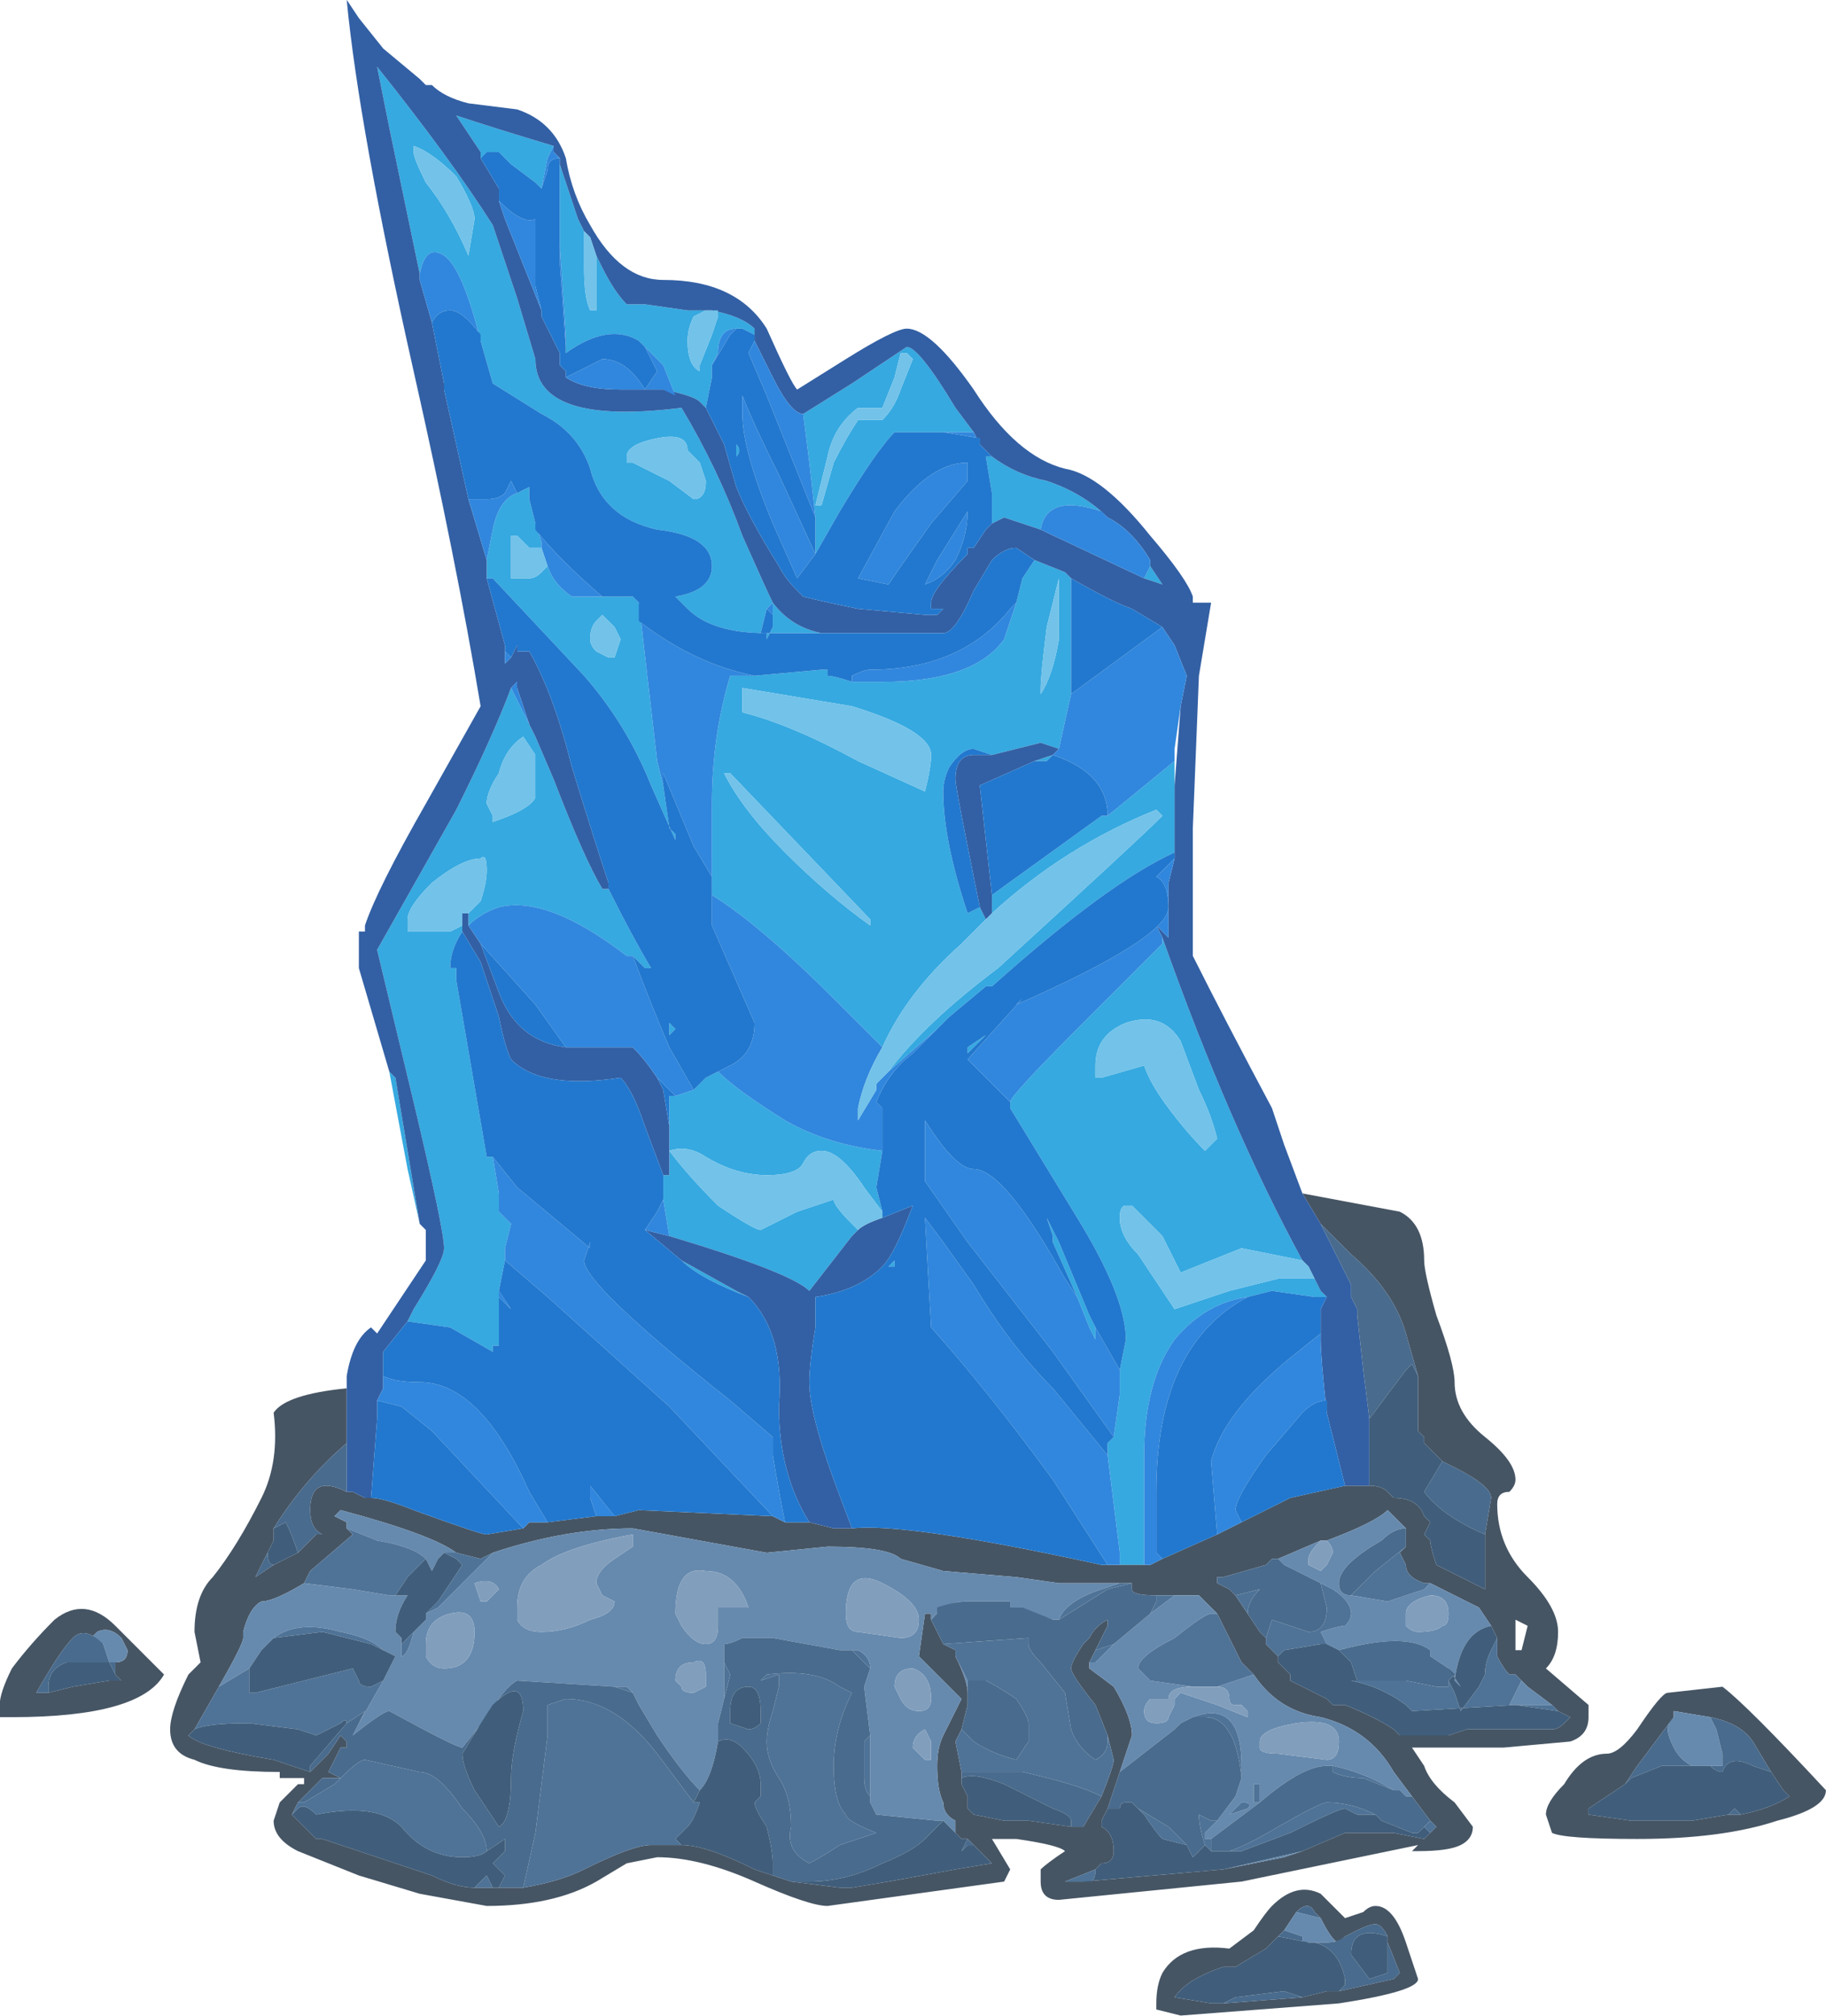 <?xml version="1.0" encoding="UTF-8" standalone="no"?>
<svg xmlns:ffdec="https://www.free-decompiler.com/flash" xmlns:xlink="http://www.w3.org/1999/xlink" ffdec:objectType="frame" height="127.8px" width="115.8px" xmlns="http://www.w3.org/2000/svg">
  <g transform="matrix(1.0, 0.0, 0.0, 1.0, 54.7, 113.95)">
    <use ffdec:characterId="736" height="115.85" transform="matrix(1.103, 0.0, 0.0, 1.103, -54.719, -113.963)" width="105.0" xlink:href="#sprite0"/>
  </g>
  <defs>
    <g id="sprite0" transform="matrix(1.0, 0.0, 0.0, 1.0, 17.15, 96.6)">
      <use ffdec:characterId="735" height="16.55" transform="matrix(7.0, 0.0, 0.0, 7.0, -17.15, -96.6)" width="15.0" xlink:href="#shape0"/>
    </g>
    <g id="shape0" transform="matrix(1.0, 0.0, 0.0, 1.0, 2.45, 13.8)">
      <path d="M1.05 -3.45 L1.05 -3.7 1.05 -3.45 M1.0 -3.75 L0.9 -4.2 0.75 -5.0 0.8 -4.95 1.0 -3.75 M5.9 -8.85 L5.95 -9.05 6.05 -9.2 6.3 -9.1 6.35 -9.05 6.35 -8.1 6.25 -7.65 6.1 -7.7 5.7 -7.6 5.55 -7.65 Q5.45 -7.65 5.35 -7.5 5.3 -7.4 5.3 -7.3 5.3 -6.9 5.5 -6.3 L5.6 -6.35 5.65 -6.25 5.7 -6.3 5.45 -6.05 Q5.0 -5.65 4.8 -5.2 L4.4 -5.6 Q3.8 -6.2 3.4 -6.45 L3.4 -7.2 Q3.4 -7.75 3.55 -8.25 L3.75 -8.25 4.3 -8.3 4.35 -8.3 4.35 -8.25 Q4.4 -8.25 4.55 -8.2 L4.8 -8.2 Q5.55 -8.2 5.8 -8.55 L5.9 -8.85 M4.5 -8.6 L3.85 -8.6 3.85 -8.55 3.9 -8.65 3.9 -8.75 3.9 -8.85 Q4.05 -8.65 4.3 -8.6 L4.5 -8.6 M3.85 -8.8 L3.8 -8.6 3.85 -8.6 Q3.4 -8.6 3.2 -8.8 L3.1 -8.9 Q3.4 -8.95 3.4 -9.15 3.4 -9.4 2.95 -9.45 2.5 -9.55 2.4 -9.95 2.3 -10.25 2.0 -10.4 L1.6 -10.65 1.5 -11.0 Q1.35 -11.6 1.2 -11.7 1.05 -11.8 1.0 -11.55 L0.75 -12.75 0.65 -13.25 Q1.25 -12.5 1.6 -11.95 L1.8 -11.35 1.95 -10.85 Q1.95 -10.3 3.15 -10.45 3.45 -9.95 3.65 -9.4 3.85 -8.95 3.9 -8.85 L3.85 -8.8 M1.8 -9.75 L1.9 -9.8 1.9 -9.7 1.95 -9.5 2.0 -9.35 2.0 -9.3 1.9 -9.3 1.8 -9.4 1.75 -9.4 1.75 -9.05 1.9 -9.05 Q1.95 -9.05 2.0 -9.1 L2.05 -9.15 Q2.1 -9.0 2.25 -8.9 L2.5 -8.9 2.75 -8.9 2.8 -8.85 2.95 -7.55 3.0 -7.35 3.05 -7.0 3.1 -6.95 3.1 -6.9 2.9 -7.35 Q2.7 -7.85 2.35 -8.25 L1.6 -9.05 1.55 -9.05 1.55 -9.2 1.6 -9.45 Q1.65 -9.7 1.8 -9.75 M6.1 -9.45 L5.8 -9.55 5.7 -9.5 5.7 -9.75 5.65 -10.05 5.7 -10.05 Q5.9 -9.9 6.15 -9.85 6.45 -9.75 6.65 -9.55 L6.6 -9.6 Q6.15 -9.75 6.1 -9.45 M3.35 -10.45 L3.3 -10.5 Q3.25 -10.55 3.0 -10.6 L3.1 -10.55 3.0 -10.8 2.8 -11.0 Q2.55 -11.15 2.2 -10.9 L2.2 -10.95 2.2 -11.05 2.15 -11.8 2.15 -12.45 2.3 -12.0 2.35 -11.9 2.35 -11.6 Q2.35 -11.35 2.4 -11.25 L2.45 -11.25 2.45 -11.7 2.5 -11.6 Q2.6 -11.4 2.7 -11.3 L2.85 -11.3 3.2 -11.25 3.35 -11.25 3.25 -11.2 Q3.2 -11.1 3.2 -11.0 3.2 -10.8 3.3 -10.75 L3.3 -10.8 3.4 -11.05 3.45 -11.2 3.45 -11.25 3.4 -11.25 Q3.65 -11.2 3.75 -11.1 L3.75 -11.05 3.75 -11.0 3.75 -11.05 3.65 -11.1 3.6 -11.1 Q3.45 -11.1 3.45 -10.9 L3.4 -10.8 3.4 -10.7 3.35 -10.45 M1.5 -12.5 L1.5 -12.55 1.3 -12.85 Q1.6 -12.75 2.1 -12.6 L2.05 -12.5 2.0 -12.25 1.95 -12.3 1.75 -12.45 1.65 -12.55 1.6 -12.55 1.55 -12.55 1.5 -12.5 M4.15 -10.4 L4.55 -10.65 5.0 -10.95 Q5.1 -10.95 5.4 -10.45 L5.55 -10.25 5.3 -10.25 4.9 -10.25 Q4.75 -10.1 4.45 -9.6 L4.25 -9.25 4.25 -9.55 4.2 -10.0 4.15 -10.4 M7.0 -9.15 L7.1 -9.0 6.95 -9.05 7.0 -9.15 M7.2 -7.35 L7.2 -6.8 Q6.65 -6.55 5.7 -5.7 L5.65 -5.7 5.35 -5.45 5.25 -5.35 4.85 -5.0 Q5.15 -5.4 5.75 -5.85 6.9 -6.9 7.1 -7.1 L7.05 -7.15 Q6.3 -6.85 5.7 -6.3 L5.7 -6.45 6.6 -7.1 6.65 -7.1 7.2 -7.55 7.2 -7.35 M7.15 -6.1 L7.15 -6.1 M7.1 -6.1 Q7.65 -4.55 8.25 -3.45 L7.75 -3.55 7.25 -3.35 7.1 -3.65 6.85 -3.9 6.8 -3.9 Q6.75 -3.9 6.75 -3.8 6.75 -3.65 6.9 -3.5 L7.2 -3.05 7.65 -3.2 8.05 -3.3 8.35 -3.3 8.4 -3.2 8.45 -3.15 8.35 -3.15 8.0 -3.2 7.8 -3.15 Q7.45 -3.1 7.2 -2.8 6.95 -2.45 6.95 -1.85 L6.95 -0.95 6.75 -0.95 6.75 -1.05 6.65 -1.85 6.65 -1.95 6.7 -2.0 6.75 -2.35 6.75 -2.55 6.8 -2.8 Q6.8 -3.15 6.4 -3.8 L5.85 -4.7 5.85 -4.75 Q5.85 -4.8 6.4 -5.35 L7.1 -6.05 7.1 -6.1 M6.1 -8.15 L6.1 -8.1 Q6.2 -8.25 6.25 -8.55 L6.25 -9.05 6.15 -8.65 Q6.1 -8.25 6.1 -8.15 M6.05 -7.55 L6.2 -7.6 6.15 -7.55 6.05 -7.55 M5.05 -10.85 L5.0 -10.9 4.95 -10.9 4.9 -10.7 4.8 -10.45 4.6 -10.45 Q4.4 -10.3 4.35 -10.05 L4.25 -9.65 4.3 -9.65 4.4 -10.0 Q4.5 -10.2 4.6 -10.35 L4.8 -10.35 Q4.9 -10.45 4.95 -10.6 L5.05 -10.85 M0.65 -13.4 L0.65 -13.4 M0.95 -12.6 L0.95 -12.55 Q0.95 -12.5 1.05 -12.3 1.25 -12.05 1.4 -11.7 L1.45 -12.0 Q1.45 -12.1 1.3 -12.35 1.1 -12.55 0.95 -12.6 M2.7 -10.0 L2.75 -10.0 3.05 -9.85 3.25 -9.7 Q3.35 -9.7 3.35 -9.85 L3.3 -10.0 3.2 -10.1 Q3.2 -10.25 2.95 -10.2 2.7 -10.15 2.7 -10.05 L2.7 -10.0 M2.55 -6.5 Q2.75 -6.1 2.9 -5.85 L2.85 -5.85 2.75 -5.95 2.7 -5.95 Q2.05 -6.45 1.65 -6.35 1.5 -6.3 1.4 -6.2 L1.4 -6.3 1.5 -6.4 Q1.55 -6.55 1.55 -6.65 1.55 -6.8 1.5 -6.75 1.35 -6.75 1.1 -6.55 0.9 -6.35 0.9 -6.25 L0.9 -6.15 1.25 -6.15 1.35 -6.2 1.35 -6.15 Q1.25 -6.0 1.25 -5.85 L1.3 -5.85 1.3 -5.75 1.55 -4.3 1.6 -4.3 1.65 -4.0 1.65 -3.85 1.75 -3.75 1.7 -3.55 1.7 -3.45 1.65 -3.2 1.65 -3.15 1.65 -2.75 1.6 -2.75 1.6 -2.7 1.25 -2.9 0.9 -2.95 0.95 -3.05 Q1.2 -3.45 1.2 -3.55 1.2 -3.7 0.95 -4.75 L0.65 -6.0 1.3 -7.15 Q1.6 -7.75 1.75 -8.15 L1.95 -7.75 2.1 -7.4 Q2.35 -6.75 2.5 -6.5 L2.55 -6.5 M3.05 -5.2 L3.05 -5.4 3.1 -5.35 3.05 -5.3 3.05 -5.2 M3.25 -4.85 L3.35 -4.95 3.55 -5.05 3.45 -5.0 Q3.6 -4.85 4.0 -4.6 4.35 -4.4 4.8 -4.35 L4.75 -4.05 4.8 -3.85 4.65 -4.05 Q4.45 -4.35 4.3 -4.35 4.2 -4.35 4.15 -4.25 4.1 -4.15 3.85 -4.15 3.6 -4.15 3.35 -4.3 3.2 -4.4 3.05 -4.35 L3.05 -4.55 3.05 -4.8 3.1 -4.8 3.25 -4.85 M2.65 -8.55 L2.6 -8.65 2.5 -8.75 2.45 -8.7 Q2.4 -8.65 2.4 -8.55 2.4 -8.5 2.45 -8.45 L2.55 -8.4 2.6 -8.4 2.65 -8.55 M1.95 -7.6 L1.85 -7.75 Q1.7 -7.65 1.65 -7.45 1.55 -7.3 1.55 -7.2 L1.6 -7.1 1.6 -7.05 Q1.9 -7.15 1.95 -7.25 L1.95 -7.6 M3.6 -10.15 Q3.65 -10.1 3.6 -10.05 L3.6 -10.15 M3.55 -7.45 L3.5 -7.45 Q3.65 -7.15 4.0 -6.8 4.35 -6.45 4.7 -6.2 L4.7 -6.25 3.55 -7.45 M3.65 -8.15 L3.65 -7.95 Q4.05 -7.85 4.6 -7.55 L5.15 -7.3 Q5.2 -7.5 5.2 -7.6 5.2 -7.8 4.55 -8.0 L3.65 -8.15 M3.05 -3.65 L3.0 -3.95 3.0 -4.15 3.05 -4.15 3.05 -4.35 Q3.2 -4.15 3.45 -3.9 3.75 -3.7 3.8 -3.7 L4.1 -3.85 4.4 -3.95 Q4.4 -3.9 4.55 -3.75 L4.6 -3.7 4.55 -3.65 4.2 -3.2 Q4.05 -3.35 3.05 -3.65 M5.65 -5.3 L5.5 -5.15 5.5 -5.2 5.65 -5.3 M6.5 -3.0 L6.55 -2.9 6.55 -2.8 6.5 -2.9 6.4 -3.15 6.2 -3.6 6.2 -3.65 6.15 -3.8 6.25 -3.6 6.5 -3.0 M3.7 -3.15 Q3.3 -3.3 3.15 -3.45 L3.6 -3.2 3.7 -3.15 M4.9 -3.4 L4.85 -3.4 4.9 -3.45 4.9 -3.4 M4.45 -2.9 L4.4 -2.85 4.45 -2.9 M6.95 -5.05 Q7.0 -4.9 7.15 -4.7 7.3 -4.5 7.45 -4.35 L7.55 -4.45 Q7.5 -4.65 7.4 -4.85 L7.25 -5.25 Q7.1 -5.5 6.8 -5.4 6.55 -5.3 6.55 -5.05 L6.55 -4.95 6.6 -4.95 6.95 -5.05 M6.5 -2.5 L6.5 -2.5" fill="#36a9e0" fill-rule="evenodd" stroke="none"/>
      <path d="M8.25 -4.0 L9.05 -3.85 Q9.25 -3.75 9.25 -3.45 9.25 -3.35 9.35 -3.0 9.5 -2.6 9.5 -2.45 9.5 -2.2 9.75 -2.0 10.0 -1.8 10.0 -1.65 10.0 -1.6 9.95 -1.55 9.85 -1.55 9.85 -1.45 9.85 -1.1 10.1 -0.85 10.35 -0.6 10.35 -0.4 10.35 -0.2 10.25 -0.1 L10.6 0.2 10.6 0.3 Q10.6 0.45 10.45 0.5 L9.9 0.55 9.15 0.55 9.25 0.7 Q9.3 0.85 9.5 1.0 L9.65 1.2 Q9.65 1.3 9.55 1.35 9.45 1.4 9.2 1.4 L9.15 1.4 9.2 1.35 7.75 1.65 6.25 1.8 Q6.1 1.8 6.1 1.65 L6.1 1.55 Q6.15 1.5 6.3 1.4 6.25 1.35 5.9 1.3 L5.7 1.3 5.85 1.55 5.8 1.65 4.35 1.85 Q4.2 1.85 3.75 1.65 3.3 1.45 2.95 1.45 L2.7 1.5 2.45 1.65 Q2.1 1.85 1.55 1.85 L1.0 1.75 0.5 1.6 0.0 1.4 Q-0.2 1.3 -0.2 1.15 L-0.15 1.0 0.0 0.85 0.05 0.85 0.05 0.8 -0.15 0.8 -0.15 0.75 Q-0.65 0.75 -0.85 0.65 -1.05 0.6 -1.05 0.4 -1.05 0.25 -0.9 -0.05 L-0.8 -0.15 -0.85 -0.4 Q-0.85 -0.7 -0.7 -0.85 -0.5 -1.1 -0.3 -1.5 -0.15 -1.8 -0.2 -2.2 -0.1 -2.35 0.4 -2.4 L0.4 -1.95 Q0.05 -1.65 -0.2 -1.25 L-0.2 -1.15 -0.35 -0.85 -0.2 -0.95 0.0 -1.05 0.15 -1.2 0.2 -1.2 Q0.1 -1.25 0.1 -1.4 0.1 -1.7 0.4 -1.55 L0.45 -1.55 0.55 -1.5 0.6 -1.5 Q0.7 -1.5 0.95 -1.4 1.5 -1.2 1.55 -1.2 L1.85 -1.25 1.9 -1.3 2.05 -1.3 2.45 -1.35 2.6 -1.35 2.8 -1.4 3.9 -1.35 4.0 -1.3 4.2 -1.3 4.4 -1.25 4.55 -1.25 Q5.0 -1.3 6.6 -0.95 L6.65 -0.95 6.75 -0.95 6.95 -0.95 7.0 -0.95 7.1 -1.0 7.55 -1.2 7.75 -1.3 8.15 -1.5 8.6 -1.6 8.8 -1.6 Q8.9 -1.6 8.95 -1.55 L9.0 -1.5 Q9.2 -1.5 9.25 -1.35 L9.3 -1.3 9.25 -1.2 9.3 -1.15 Q9.3 -1.1 9.35 -0.95 L9.75 -0.75 9.75 -1.2 9.8 -1.5 Q9.8 -1.6 9.5 -1.75 L9.4 -1.8 Q9.3 -1.9 9.25 -1.95 L9.25 -2.0 9.2 -2.05 9.2 -2.5 9.1 -2.85 Q9.0 -3.2 8.65 -3.5 L8.4 -3.75 8.25 -4.0 M1.3 -1.05 Q1.1 -1.2 0.35 -1.4 L0.3 -1.35 0.4 -1.3 0.4 -1.25 0.45 -1.2 0.1 -0.9 0.05 -0.8 Q-0.2 -0.65 -0.3 -0.65 -0.4 -0.6 -0.45 -0.4 L-0.45 -0.35 Q-0.45 -0.3 -0.65 0.05 L-0.85 0.4 -0.9 0.45 Q-0.8 0.55 -0.2 0.65 L0.1 0.75 0.25 0.6 0.35 0.45 0.4 0.5 0.4 0.55 0.35 0.55 0.25 0.75 0.35 0.8 0.2 0.8 0.0 1.0 -0.05 1.1 0.15 1.3 0.2 1.3 1.1 1.6 Q1.3 1.7 1.45 1.7 L1.6 1.7 1.85 1.7 Q2.15 1.65 2.35 1.55 2.75 1.35 2.9 1.35 L3.15 1.35 Q3.35 1.35 3.75 1.55 L3.9 1.6 4.05 1.65 4.45 1.7 4.55 1.7 4.85 1.65 5.4 1.55 5.7 1.5 5.6 1.4 5.5 1.3 5.45 1.3 5.4 1.25 5.4 1.15 Q5.3 1.1 5.3 1.0 5.25 0.9 5.25 0.7 5.25 0.55 5.3 0.45 L5.45 0.15 5.1 -0.2 5.15 -0.55 5.2 -0.55 5.2 -0.5 5.3 -0.3 5.4 -0.25 5.4 -0.2 Q5.5 0.0 5.5 0.1 L5.5 0.2 5.45 0.4 5.4 0.5 5.45 0.75 5.45 0.85 5.5 0.95 5.5 1.05 5.55 1.1 5.8 1.15 6.0 1.15 6.35 1.2 6.45 1.2 6.6 0.95 Q6.7 0.7 6.7 0.65 L6.65 0.45 6.55 0.2 Q6.35 -0.05 6.35 -0.1 6.35 -0.15 6.45 -0.3 L6.5 -0.35 Q6.55 -0.45 6.65 -0.5 L6.65 -0.45 6.55 -0.25 6.5 -0.15 6.5 -0.1 6.7 0.05 Q6.85 0.3 6.85 0.45 L6.75 0.75 6.65 1.05 6.6 1.15 6.6 1.2 Q6.7 1.25 6.7 1.4 6.7 1.5 6.6 1.5 L6.55 1.55 6.3 1.65 6.35 1.65 6.45 1.65 7.6 1.55 8.1 1.45 8.25 1.4 8.6 1.25 9.0 1.25 9.25 1.3 9.3 1.25 9.35 1.2 9.3 1.15 9.15 0.95 9.0 0.75 Q8.8 0.4 8.4 0.3 8.05 0.25 7.85 -0.05 L7.75 -0.15 7.55 -0.55 7.4 -0.7 7.2 -0.7 7.05 -0.7 Q6.85 -0.7 6.85 -0.75 L6.85 -0.8 6.75 -0.8 6.25 -0.8 5.9 -0.85 5.3 -0.9 4.95 -1.0 Q4.85 -1.1 4.35 -1.1 L3.85 -1.05 2.75 -1.25 Q2.2 -1.25 1.6 -1.05 L1.5 -1.0 1.3 -1.05 M6.6 1.2 L6.6 1.2 M0.35 0.8 L0.35 0.8 M8.0 -1.0 L7.95 -0.95 7.6 -0.85 7.55 -0.85 7.55 -0.8 7.65 -0.75 7.7 -0.7 7.8 -0.55 7.9 -0.4 7.95 -0.35 7.95 -0.3 8.05 -0.2 8.05 -0.15 8.15 -0.05 8.15 0.0 8.45 0.15 8.5 0.2 8.55 0.2 8.6 0.2 Q8.85 0.3 9.0 0.4 L9.05 0.45 9.45 0.45 9.6 0.4 10.3 0.4 Q10.35 0.4 10.4 0.35 L10.45 0.3 10.35 0.25 10.3 0.2 10.1 0.05 10.05 0.0 10.0 -0.05 9.95 -0.05 Q9.9 -0.1 9.85 -0.2 L9.85 -0.35 9.8 -0.45 9.7 -0.6 9.3 -0.8 9.25 -0.8 Q9.1 -0.85 9.1 -0.95 L9.05 -1.05 9.1 -1.1 9.1 -1.25 8.95 -1.4 Q8.85 -1.3 8.45 -1.15 L8.4 -1.15 8.05 -1.0 8.0 -1.0 M10.1 -0.45 L10.0 -0.5 10.0 -0.25 10.05 -0.25 10.1 -0.45 M12.1 0.75 L11.95 0.5 Q11.85 0.35 11.6 0.3 L11.3 0.25 11.3 0.3 11.0 0.7 10.9 0.85 10.6 1.05 10.6 1.1 10.95 1.15 11.45 1.15 11.75 1.1 11.85 1.1 Q12.1 1.05 12.25 0.95 L12.2 0.9 12.1 0.75 M10.6 1.1 L10.6 1.1 M12.15 1.15 Q11.7 1.3 11.0 1.3 10.4 1.3 10.3 1.25 L10.25 1.1 Q10.25 1.0 10.4 0.85 10.55 0.6 10.75 0.6 10.85 0.6 11.0 0.4 11.2 0.1 11.25 0.1 L11.7 0.05 Q11.9 0.2 12.55 0.9 12.55 1.05 12.15 1.15 M8.85 1.85 Q9.0 1.85 9.1 2.15 L9.2 2.45 Q9.2 2.55 8.55 2.65 L7.25 2.75 7.05 2.7 7.05 2.65 Q7.05 2.5 7.1 2.4 7.25 2.15 7.65 2.2 L7.85 2.05 Q7.95 1.9 8.0 1.85 8.2 1.65 8.4 1.75 L8.6 1.95 8.75 1.9 Q8.8 1.85 8.85 1.85 M8.95 2.15 L8.95 2.1 Q8.9 2.0 8.85 2.0 8.8 2.0 8.7 2.05 L8.6 2.1 8.55 2.15 Q8.5 2.15 8.4 1.95 L8.35 1.9 Q8.3 1.8 8.2 1.9 L8.1 2.05 8.05 2.1 7.95 2.2 7.7 2.35 7.6 2.35 Q7.3 2.45 7.2 2.6 L7.5 2.65 7.6 2.65 8.25 2.6 8.45 2.55 8.55 2.55 9.0 2.45 9.05 2.4 8.95 2.15 M-2.05 0.1 L-1.85 0.05 -1.55 0.0 -1.45 0.0 -1.5 -0.05 -1.5 -0.15 Q-1.4 -0.15 -1.4 -0.25 L-1.45 -0.35 Q-1.55 -0.45 -1.65 -0.4 L-1.7 -0.35 -1.6 -0.3 Q-1.75 -0.45 -1.85 -0.35 -1.95 -0.25 -2.15 0.1 L-2.05 0.1 M-1.5 -0.45 L-1.1 -0.05 Q-1.3 0.3 -2.35 0.3 L-2.45 0.3 -2.45 0.2 Q-2.45 0.1 -2.35 -0.1 -2.2 -0.3 -2.0 -0.5 -1.75 -0.7 -1.5 -0.45" fill="#465564" fill-rule="evenodd" stroke="none"/>
      <path d="M0.75 -5.0 L0.5 -5.85 0.5 -6.15 0.55 -6.15 0.55 -6.2 Q0.65 -6.5 1.05 -7.2 L1.5 -8.0 Q1.3 -9.2 0.95 -10.75 0.5 -12.75 0.4 -13.8 L0.5 -13.65 0.7 -13.4 1.0 -13.15 1.05 -13.1 1.1 -13.1 Q1.2 -13.0 1.4 -12.95 L1.8 -12.9 Q2.1 -12.8 2.2 -12.5 2.25 -12.2 2.4 -11.95 2.65 -11.5 3.0 -11.5 3.6 -11.5 3.85 -11.1 4.05 -10.65 4.1 -10.6 L4.5 -10.85 Q4.9 -11.1 5.0 -11.1 5.2 -11.1 5.55 -10.6 5.9 -10.05 6.3 -9.95 6.6 -9.9 7.0 -9.4 7.3 -9.05 7.35 -8.9 L7.35 -8.85 7.5 -8.85 7.4 -8.25 7.35 -7.0 Q7.35 -6.6 7.35 -5.95 7.6 -5.45 8.0 -4.7 L8.1 -4.4 8.25 -4.0 8.4 -3.75 8.65 -3.25 8.65 -3.15 8.7 -3.05 8.7 -3.0 8.75 -2.55 8.8 -2.15 8.8 -1.6 8.6 -1.6 8.45 -2.2 Q8.4 -2.65 8.4 -2.8 L8.4 -2.85 8.4 -3.05 8.45 -3.15 8.4 -3.2 8.35 -3.3 8.3 -3.4 8.25 -3.45 Q7.65 -4.55 7.1 -6.1 L7.05 -6.2 7.15 -6.1 7.15 -6.25 7.15 -6.55 7.2 -6.75 7.2 -6.8 7.2 -7.35 7.25 -8.0 7.3 -8.25 7.2 -8.5 7.1 -8.65 6.85 -8.8 Q6.7 -8.85 6.35 -9.05 L6.3 -9.1 6.05 -9.2 5.9 -9.3 Q5.8 -9.3 5.7 -9.2 L5.55 -8.95 Q5.4 -8.6 5.3 -8.6 L4.5 -8.6 4.3 -8.6 Q4.05 -8.65 3.9 -8.85 3.85 -8.95 3.65 -9.4 3.45 -9.95 3.15 -10.45 1.95 -10.3 1.95 -10.85 L1.8 -11.35 1.6 -11.95 Q1.25 -12.5 0.65 -13.25 L0.75 -12.75 1.0 -11.55 1.0 -11.5 1.1 -11.15 1.2 -10.65 1.2 -10.6 1.4 -9.7 1.55 -9.2 1.55 -9.05 1.7 -8.5 1.7 -8.35 1.75 -8.4 1.8 -8.5 1.8 -8.45 1.9 -8.45 Q2.1 -8.1 2.25 -7.5 2.45 -6.85 2.55 -6.55 L2.55 -6.5 2.5 -6.5 Q2.35 -6.75 2.1 -7.4 L1.95 -7.75 1.9 -7.85 1.8 -8.15 1.8 -8.2 1.75 -8.15 Q1.6 -7.75 1.3 -7.15 L0.65 -6.0 0.95 -4.75 Q1.2 -3.7 1.2 -3.55 1.2 -3.45 0.95 -3.05 L0.9 -2.95 0.7 -2.7 0.7 -2.5 0.7 -2.4 0.65 -2.3 0.65 -2.15 0.6 -1.5 0.55 -1.5 0.45 -1.55 0.4 -1.55 0.4 -1.95 0.4 -2.4 0.4 -2.5 Q0.45 -2.8 0.6 -2.9 L0.65 -2.85 1.05 -3.45 1.05 -3.7 1.0 -3.75 0.8 -4.95 0.75 -5.0 M5.7 -6.3 L5.65 -6.25 5.6 -6.35 5.5 -6.85 Q5.4 -7.35 5.4 -7.4 5.4 -7.6 5.55 -7.6 L5.7 -7.6 6.1 -7.7 6.25 -7.65 6.2 -7.6 6.05 -7.55 5.6 -7.35 5.7 -6.45 5.7 -6.3 M5.7 -9.5 L5.8 -9.55 6.1 -9.45 6.95 -9.05 7.1 -9.0 7.0 -9.15 7.0 -9.2 Q6.85 -9.45 6.65 -9.55 6.45 -9.75 6.15 -9.85 5.9 -9.9 5.7 -10.05 L5.6 -10.15 5.55 -10.25 5.4 -10.45 Q5.1 -10.95 5.0 -10.95 L4.55 -10.65 4.15 -10.4 Q4.05 -10.4 3.9 -10.7 L3.75 -11.0 3.75 -11.05 3.75 -11.1 Q3.65 -11.2 3.4 -11.25 L3.35 -11.25 3.2 -11.25 2.85 -11.3 2.7 -11.3 Q2.6 -11.4 2.5 -11.6 L2.45 -11.7 2.4 -11.85 2.35 -11.9 2.3 -12.0 2.15 -12.45 2.15 -12.5 2.1 -12.55 2.1 -12.6 Q1.6 -12.75 1.3 -12.85 L1.5 -12.55 1.5 -12.5 1.65 -12.25 1.65 -12.15 1.7 -12.0 2.0 -11.25 2.0 -11.2 2.15 -10.9 2.15 -10.8 2.2 -10.75 2.2 -10.7 Q2.35 -10.6 2.65 -10.6 L3.0 -10.6 Q3.25 -10.55 3.3 -10.5 L3.35 -10.45 3.5 -10.15 3.6 -9.8 Q3.7 -9.55 3.95 -9.15 4.0 -9.05 4.1 -8.95 L4.15 -8.9 Q4.35 -8.85 4.6 -8.8 L5.15 -8.75 5.25 -8.75 5.3 -8.8 5.2 -8.8 5.2 -8.85 Q5.2 -8.95 5.5 -9.25 L5.5 -9.3 5.55 -9.3 5.65 -9.45 5.7 -9.5 M7.15 -6.1 L7.15 -6.1 M0.65 -13.4 L0.65 -13.4 M1.35 -6.15 L1.35 -6.2 1.35 -6.3 1.4 -6.3 1.4 -6.2 1.5 -6.05 1.65 -5.65 Q1.8 -5.25 2.2 -5.2 L2.75 -5.2 Q2.85 -5.1 2.95 -4.95 L3.0 -4.85 3.05 -4.55 3.05 -4.35 3.05 -4.15 3.0 -4.15 2.85 -4.55 Q2.75 -4.85 2.65 -4.95 2.0 -4.85 1.75 -5.1 1.7 -5.2 1.65 -5.45 L1.5 -5.9 1.35 -6.15 M3.05 -3.65 Q4.05 -3.35 4.2 -3.2 L4.55 -3.65 4.6 -3.7 Q4.65 -3.75 4.8 -3.8 L5.05 -3.9 Q4.9 -3.5 4.8 -3.4 4.6 -3.2 4.25 -3.15 L4.25 -2.9 Q4.2 -2.6 4.2 -2.45 4.2 -2.2 4.4 -1.65 L4.55 -1.25 4.4 -1.25 4.2 -1.3 Q3.95 -1.7 3.95 -2.25 4.0 -2.85 3.7 -3.15 L3.6 -3.2 3.15 -3.45 2.85 -3.7 3.05 -3.65" fill="#3360a4" fill-rule="evenodd" stroke="none"/>
      <path d="M5.9 -8.85 L5.8 -8.55 Q5.55 -8.2 4.8 -8.2 L4.55 -8.2 4.55 -8.25 Q4.65 -8.3 4.7 -8.3 5.45 -8.3 5.85 -8.8 L5.9 -8.85 M3.75 -8.25 L3.55 -8.25 Q3.4 -7.75 3.4 -7.2 L3.4 -6.45 Q3.8 -6.2 4.4 -5.6 L4.8 -5.2 Q4.65 -4.95 4.6 -4.7 L4.6 -4.6 4.75 -4.85 4.75 -4.9 4.85 -5.0 5.25 -5.35 5.05 -5.15 Q4.85 -5.0 4.75 -4.75 L4.8 -4.7 4.8 -4.35 Q4.35 -4.4 4.0 -4.6 3.6 -4.85 3.45 -5.0 L3.55 -5.05 Q3.75 -5.15 3.75 -5.4 L3.4 -6.2 3.4 -6.6 3.25 -6.85 3.0 -7.45 3.0 -7.35 2.95 -7.55 2.8 -8.85 2.8 -8.7 Q3.25 -8.35 3.75 -8.25 M6.25 -7.65 L6.35 -8.1 7.1 -8.65 7.2 -8.5 7.3 -8.25 7.25 -8.0 7.2 -7.65 7.2 -7.55 6.65 -7.1 Q6.65 -7.45 6.2 -7.6 L6.25 -7.65 M3.9 -8.75 L3.85 -8.8 3.9 -8.85 3.9 -8.75 M1.5 -11.0 L1.5 -11.05 Q1.35 -11.25 1.25 -11.25 1.15 -11.25 1.1 -11.15 L1.0 -11.5 1.0 -11.55 Q1.05 -11.8 1.2 -11.7 1.35 -11.6 1.5 -11.0 M1.4 -9.7 L1.55 -9.7 Q1.65 -9.7 1.7 -9.75 L1.75 -9.85 1.8 -9.75 Q1.65 -9.7 1.6 -9.45 L1.55 -9.2 1.4 -9.7 M1.95 -9.5 L1.95 -9.45 Q2.15 -9.2 2.5 -8.9 L2.25 -8.9 Q2.1 -9.0 2.05 -9.15 L2.0 -9.3 2.0 -9.35 1.95 -9.5 M6.1 -9.45 Q6.15 -9.75 6.6 -9.6 L6.65 -9.55 Q6.85 -9.45 7.0 -9.2 L7.0 -9.15 6.95 -9.05 6.1 -9.45 M5.7 -9.5 L5.65 -9.45 5.7 -9.5 M3.0 -10.6 L2.65 -10.6 Q2.35 -10.6 2.2 -10.7 L2.2 -10.75 2.2 -10.7 2.5 -10.85 Q2.7 -10.85 2.85 -10.6 L2.95 -10.75 2.85 -10.95 2.8 -11.0 3.0 -10.8 3.1 -10.55 3.0 -10.6 M2.0 -11.25 L1.7 -12.0 1.65 -12.15 Q1.85 -11.95 1.95 -12.0 L1.95 -11.45 2.0 -11.25 M2.1 -12.6 L2.1 -12.55 2.15 -12.5 Q2.05 -12.5 2.05 -12.4 L2.0 -12.25 1.95 -12.3 2.0 -12.25 2.05 -12.5 2.1 -12.6 M3.75 -11.0 L3.9 -10.7 Q4.05 -10.4 4.15 -10.4 L4.2 -10.0 4.25 -9.55 3.85 -10.55 3.7 -10.9 3.75 -11.0 3.75 -11.05 3.75 -11.0 M5.55 -10.25 L5.6 -10.15 5.6 -10.2 5.3 -10.25 5.55 -10.25 M7.2 -6.75 L7.15 -6.55 7.15 -6.25 7.15 -6.1 7.05 -6.2 7.1 -6.1 7.1 -6.05 6.4 -5.35 Q5.85 -4.8 5.85 -4.75 L5.5 -5.1 5.95 -5.6 5.9 -5.55 Q7.15 -6.1 7.15 -6.35 7.15 -6.55 7.05 -6.6 L7.2 -6.75 M8.4 -2.85 L8.4 -2.8 Q8.4 -2.65 8.45 -2.2 L8.45 -2.3 Q8.35 -2.3 8.25 -2.2 L7.95 -1.85 Q7.7 -1.5 7.7 -1.4 L7.75 -1.3 7.55 -1.2 7.5 -1.8 Q7.6 -2.2 8.15 -2.65 L8.4 -2.85 M3.6 -11.1 L3.55 -11.05 3.4 -10.8 3.45 -10.9 Q3.45 -11.1 3.6 -11.1 M1.6 -12.55 L1.65 -12.55 1.6 -12.55 M2.2 -10.95 L2.15 -11.65 2.15 -11.8 2.2 -11.05 2.2 -10.95 M1.7 -8.5 L1.7 -8.45 1.75 -8.4 1.7 -8.35 1.7 -8.5 M2.75 -5.95 Q2.9 -5.55 3.05 -5.2 L3.25 -4.85 3.1 -4.8 2.95 -4.95 Q2.85 -5.1 2.75 -5.2 L2.2 -5.2 1.95 -5.55 1.5 -6.05 1.4 -6.2 Q1.5 -6.3 1.65 -6.35 2.05 -6.45 2.7 -5.95 L2.75 -5.95 M1.75 -8.15 L1.8 -8.2 1.8 -8.15 1.9 -7.85 1.95 -7.75 1.75 -8.15 M1.65 -3.15 L1.65 -3.2 1.75 -3.05 1.65 -3.15 M1.7 -3.45 L1.7 -3.55 1.75 -3.75 1.65 -3.85 1.65 -4.0 1.6 -4.3 1.8 -4.05 2.4 -3.55 2.4 -3.6 2.35 -3.45 Q2.35 -3.25 3.55 -2.3 L3.9 -2.0 3.9 -1.85 Q3.95 -1.55 4.0 -1.3 L3.9 -1.35 3.05 -2.25 2.05 -3.15 1.7 -3.45 M5.5 -10.0 L5.5 -9.85 5.2 -9.5 Q4.95 -9.15 4.85 -9.0 L4.6 -9.05 4.9 -9.6 Q5.2 -10.0 5.5 -10.0 M3.65 -10.4 L3.65 -10.55 Q3.75 -10.3 3.95 -9.9 L4.25 -9.25 4.1 -9.05 3.9 -9.5 Q3.65 -10.1 3.65 -10.4 M5.15 -9.0 L5.25 -9.2 5.5 -9.6 Q5.5 -9.4 5.4 -9.2 5.3 -9.05 5.15 -9.0 M3.05 -3.65 L2.85 -3.7 2.95 -3.85 3.0 -3.95 3.05 -3.65 M6.7 -2.0 L6.2 -2.7 5.5 -3.6 5.15 -4.1 5.15 -4.6 Q5.4 -4.2 5.55 -4.2 5.8 -4.2 6.3 -3.3 L6.4 -3.15 6.5 -2.9 6.55 -2.8 6.55 -2.9 6.5 -3.0 6.55 -2.9 6.75 -2.55 6.75 -2.35 6.7 -2.0 M6.65 -0.95 L6.2 -1.65 Q5.65 -2.4 5.2 -2.9 L5.15 -3.8 5.3 -3.6 5.55 -3.25 Q5.85 -2.75 6.2 -2.4 L6.65 -1.85 6.75 -1.05 6.75 -0.95 6.65 -0.95 M0.7 -2.5 Q0.8 -2.45 1.0 -2.45 1.5 -2.45 1.9 -1.55 L2.05 -1.3 1.9 -1.3 1.85 -1.25 1.1 -2.05 0.85 -2.25 0.65 -2.3 0.7 -2.4 0.7 -2.5 M2.45 -1.35 L2.4 -1.5 2.4 -1.6 2.6 -1.35 2.45 -1.35 M6.5 -2.5 L6.5 -2.5 M6.95 -0.95 L6.95 -1.85 Q6.95 -2.45 7.2 -2.8 7.45 -3.1 7.8 -3.15 7.05 -2.75 7.05 -1.55 L7.05 -1.05 7.1 -1.0 7.0 -0.95 6.95 -0.95" fill="#3187dd" fill-rule="evenodd" stroke="none"/>
      <path d="M6.05 -9.2 L5.95 -9.05 5.9 -8.85 5.85 -8.8 Q5.45 -8.3 4.7 -8.3 4.65 -8.3 4.55 -8.25 L4.55 -8.2 Q4.4 -8.25 4.35 -8.25 L4.35 -8.3 4.3 -8.3 3.75 -8.25 Q3.25 -8.35 2.8 -8.7 L2.8 -8.85 2.75 -8.9 2.5 -8.9 Q2.15 -9.2 1.95 -9.45 L1.95 -9.5 1.9 -9.7 1.9 -9.8 1.8 -9.75 1.75 -9.85 1.7 -9.75 Q1.65 -9.7 1.55 -9.7 L1.4 -9.7 1.2 -10.6 1.2 -10.65 1.1 -11.15 Q1.15 -11.25 1.25 -11.25 1.35 -11.25 1.5 -11.05 L1.5 -11.0 1.6 -10.65 2.0 -10.4 Q2.3 -10.25 2.4 -9.95 2.5 -9.55 2.95 -9.45 3.4 -9.4 3.4 -9.15 3.4 -8.95 3.1 -8.9 L3.2 -8.8 Q3.4 -8.6 3.85 -8.6 L3.8 -8.6 3.85 -8.8 3.9 -8.75 3.9 -8.65 3.85 -8.55 3.85 -8.6 4.5 -8.6 5.3 -8.6 Q5.4 -8.6 5.55 -8.95 L5.7 -9.2 Q5.8 -9.3 5.9 -9.3 L6.05 -9.2 M5.6 -6.35 L5.5 -6.3 Q5.3 -6.9 5.3 -7.3 5.3 -7.4 5.35 -7.5 5.45 -7.65 5.55 -7.65 L5.7 -7.6 5.55 -7.6 Q5.4 -7.6 5.4 -7.4 5.4 -7.35 5.5 -6.85 L5.6 -6.35 M6.35 -8.1 L6.35 -9.05 Q6.7 -8.85 6.85 -8.8 L7.1 -8.65 6.35 -8.1 M5.7 -10.05 L5.65 -10.05 5.7 -9.75 5.7 -9.5 5.65 -9.45 5.55 -9.3 5.5 -9.3 5.5 -9.25 Q5.2 -8.95 5.2 -8.85 L5.2 -8.8 5.3 -8.8 5.25 -8.75 5.15 -8.75 4.6 -8.8 Q4.35 -8.85 4.15 -8.9 L4.1 -8.95 Q4.0 -9.05 3.95 -9.15 3.7 -9.55 3.6 -9.8 L3.5 -10.15 3.35 -10.45 3.4 -10.7 3.4 -10.8 3.55 -11.05 3.6 -11.1 3.65 -11.1 3.75 -11.05 3.75 -11.0 3.7 -10.9 3.85 -10.55 4.25 -9.55 4.25 -9.25 4.45 -9.6 Q4.75 -10.1 4.9 -10.25 L5.3 -10.25 5.6 -10.2 5.6 -10.15 5.7 -10.05 M2.2 -10.75 L2.15 -10.8 2.15 -10.9 2.0 -11.2 2.0 -11.25 1.95 -11.45 1.95 -12.0 Q1.85 -11.95 1.65 -12.15 L1.65 -12.25 1.5 -12.5 1.55 -12.55 1.6 -12.55 1.65 -12.55 1.75 -12.45 1.95 -12.3 2.0 -12.25 2.05 -12.4 Q2.05 -12.5 2.15 -12.5 L2.15 -12.45 2.15 -11.8 2.15 -11.65 2.2 -10.95 2.2 -10.9 Q2.55 -11.15 2.8 -11.0 L2.85 -10.95 2.95 -10.75 2.85 -10.6 Q2.7 -10.85 2.5 -10.85 L2.2 -10.7 2.2 -10.75 M7.2 -6.8 L7.2 -6.75 7.05 -6.6 Q7.15 -6.55 7.15 -6.35 7.15 -6.1 5.9 -5.55 L5.95 -5.6 5.5 -5.1 5.85 -4.75 5.85 -4.7 6.4 -3.8 Q6.8 -3.15 6.8 -2.8 L6.75 -2.55 6.55 -2.9 6.5 -3.0 6.25 -3.6 6.15 -3.8 6.2 -3.65 6.2 -3.6 6.4 -3.15 6.3 -3.3 Q5.8 -4.2 5.55 -4.2 5.4 -4.2 5.15 -4.6 L5.15 -4.1 5.5 -3.6 6.2 -2.7 6.7 -2.0 6.65 -1.95 6.65 -1.85 6.2 -2.4 Q5.85 -2.75 5.55 -3.25 L5.3 -3.6 5.15 -3.8 5.2 -2.9 Q5.65 -2.4 6.2 -1.65 L6.65 -0.95 6.6 -0.95 Q5.0 -1.3 4.55 -1.25 L4.4 -1.65 Q4.2 -2.2 4.2 -2.45 4.2 -2.6 4.25 -2.9 L4.25 -3.15 Q4.6 -3.2 4.8 -3.4 4.9 -3.5 5.05 -3.9 L4.8 -3.8 4.8 -3.85 4.75 -4.05 4.8 -4.35 4.8 -4.7 4.75 -4.75 Q4.85 -5.0 5.05 -5.15 L5.25 -5.35 5.35 -5.45 5.65 -5.7 5.7 -5.7 Q6.65 -6.55 7.2 -6.8 M8.45 -3.15 L8.4 -3.05 8.4 -2.85 8.15 -2.65 Q7.6 -2.2 7.5 -1.8 L7.55 -1.2 7.1 -1.0 7.05 -1.05 7.05 -1.55 Q7.05 -2.75 7.8 -3.15 L8.0 -3.2 8.35 -3.15 8.45 -3.15 M8.45 -2.2 L8.6 -1.6 8.15 -1.5 7.75 -1.3 7.7 -1.4 Q7.7 -1.5 7.95 -1.85 L8.25 -2.2 Q8.35 -2.3 8.45 -2.3 L8.45 -2.2 M6.05 -7.55 L6.15 -7.55 6.2 -7.6 Q6.65 -7.45 6.65 -7.1 L6.6 -7.1 5.7 -6.45 5.6 -7.35 6.05 -7.55 M1.55 -9.05 L1.6 -9.05 2.35 -8.25 Q2.7 -7.85 2.9 -7.35 L3.1 -6.9 3.1 -6.95 3.05 -7.0 3.0 -7.35 3.0 -7.45 3.25 -6.85 3.4 -6.6 3.4 -6.2 3.75 -5.4 Q3.75 -5.15 3.55 -5.05 L3.35 -4.95 3.25 -4.85 3.05 -5.2 Q2.9 -5.55 2.75 -5.95 L2.85 -5.85 2.9 -5.85 Q2.75 -6.1 2.55 -6.5 L2.55 -6.55 Q2.45 -6.85 2.25 -7.5 2.1 -8.1 1.9 -8.45 L1.8 -8.45 1.8 -8.5 1.75 -8.4 1.7 -8.45 1.7 -8.5 1.55 -9.05 M3.05 -5.2 L3.05 -5.3 3.1 -5.35 3.05 -5.4 3.05 -5.2 M0.9 -2.95 L1.25 -2.9 1.6 -2.7 1.6 -2.75 1.65 -2.75 1.65 -3.15 1.75 -3.05 1.65 -3.2 1.7 -3.45 2.05 -3.15 3.05 -2.25 3.9 -1.35 2.8 -1.4 2.6 -1.35 2.4 -1.6 2.4 -1.5 2.45 -1.35 2.05 -1.3 1.9 -1.55 Q1.5 -2.45 1.0 -2.45 0.8 -2.45 0.7 -2.5 L0.7 -2.7 0.9 -2.95 M1.6 -4.3 L1.55 -4.3 1.3 -5.75 1.3 -5.85 1.25 -5.85 Q1.25 -6.0 1.35 -6.15 L1.5 -5.9 1.65 -5.45 Q1.7 -5.2 1.75 -5.1 2.0 -4.85 2.65 -4.95 2.75 -4.85 2.85 -4.55 L3.0 -4.15 3.0 -3.95 2.95 -3.85 2.85 -3.7 3.05 -3.65 2.85 -3.7 3.15 -3.45 Q3.3 -3.3 3.7 -3.15 4.0 -2.85 3.95 -2.25 3.95 -1.7 4.2 -1.3 L4.0 -1.3 Q3.95 -1.55 3.9 -1.85 L3.9 -2.0 3.55 -2.3 Q2.35 -3.25 2.35 -3.45 L2.4 -3.6 2.4 -3.55 1.8 -4.05 1.6 -4.3 M5.5 -10.0 Q5.2 -10.0 4.9 -9.6 L4.6 -9.05 4.85 -9.0 Q4.95 -9.15 5.2 -9.5 L5.5 -9.85 5.5 -10.0 M5.15 -9.0 Q5.3 -9.05 5.4 -9.2 5.5 -9.4 5.5 -9.6 L5.25 -9.2 5.15 -9.0 M3.65 -10.4 Q3.65 -10.1 3.9 -9.5 L4.1 -9.05 4.25 -9.25 3.95 -9.9 Q3.75 -10.3 3.65 -10.55 L3.65 -10.4 M3.6 -10.15 L3.6 -10.05 Q3.65 -10.1 3.6 -10.15 M3.05 -4.55 L3.0 -4.85 2.95 -4.95 3.1 -4.8 3.05 -4.8 3.05 -4.55 M2.2 -5.2 Q1.8 -5.25 1.65 -5.65 L1.5 -6.05 1.95 -5.55 2.2 -5.2 M5.65 -5.3 L5.5 -5.2 5.5 -5.15 5.65 -5.3 M0.65 -2.3 L0.85 -2.25 1.1 -2.05 1.85 -1.25 1.55 -1.2 Q1.5 -1.2 0.95 -1.4 0.7 -1.5 0.6 -1.5 L0.65 -2.15 0.65 -2.3 M4.45 -2.9 L4.4 -2.85 4.45 -2.9 M4.9 -3.4 L4.9 -3.45 4.85 -3.4 4.9 -3.4" fill="#2278ce" fill-rule="evenodd" stroke="none"/>
      <path d="M4.8 -5.2 Q5.0 -5.65 5.45 -6.05 L5.7 -6.3 Q6.3 -6.85 7.05 -7.15 L7.1 -7.1 Q6.9 -6.9 5.75 -5.85 5.15 -5.4 4.85 -5.0 L4.75 -4.9 4.75 -4.85 4.6 -4.6 4.6 -4.7 Q4.65 -4.95 4.8 -5.2 M2.35 -11.9 L2.4 -11.85 2.45 -11.7 2.45 -11.25 2.4 -11.25 Q2.35 -11.35 2.35 -11.6 L2.35 -11.9 M3.35 -11.25 L3.4 -11.25 3.45 -11.25 3.45 -11.2 3.4 -11.05 3.3 -10.8 3.3 -10.75 Q3.2 -10.8 3.2 -11.0 3.2 -11.1 3.25 -11.2 L3.35 -11.25 M8.25 -3.45 L8.3 -3.4 8.35 -3.3 8.05 -3.3 7.65 -3.2 7.2 -3.05 6.9 -3.5 Q6.75 -3.65 6.75 -3.8 6.75 -3.9 6.8 -3.9 L6.85 -3.9 7.1 -3.65 7.25 -3.35 7.75 -3.55 8.25 -3.45 M6.1 -8.15 Q6.1 -8.25 6.15 -8.65 L6.25 -9.05 6.25 -8.55 Q6.2 -8.25 6.1 -8.1 L6.1 -8.15 M5.05 -10.85 L4.95 -10.6 Q4.9 -10.45 4.8 -10.35 L4.6 -10.35 Q4.5 -10.2 4.4 -10.0 L4.3 -9.65 4.25 -9.65 4.35 -10.05 Q4.4 -10.3 4.6 -10.45 L4.8 -10.45 4.9 -10.7 4.95 -10.9 5.0 -10.9 5.05 -10.85 M0.95 -12.6 Q1.1 -12.55 1.3 -12.35 1.45 -12.1 1.45 -12.0 L1.4 -11.7 Q1.25 -12.05 1.05 -12.3 0.95 -12.5 0.95 -12.55 L0.95 -12.6 M2.7 -10.0 L2.7 -10.05 Q2.7 -10.15 2.95 -10.2 3.2 -10.25 3.2 -10.1 L3.3 -10.0 3.35 -9.85 Q3.35 -9.7 3.25 -9.7 L3.05 -9.85 2.75 -10.0 2.7 -10.0 M2.05 -9.15 L2.0 -9.1 Q1.95 -9.05 1.9 -9.05 L1.75 -9.05 1.75 -9.4 1.8 -9.4 1.9 -9.3 2.0 -9.3 2.05 -9.15 M2.65 -8.55 L2.6 -8.4 2.55 -8.4 2.45 -8.45 Q2.4 -8.5 2.4 -8.55 2.4 -8.65 2.45 -8.7 L2.5 -8.75 2.6 -8.65 2.65 -8.55 M1.95 -7.6 L1.95 -7.25 Q1.9 -7.15 1.6 -7.05 L1.6 -7.1 1.55 -7.2 Q1.55 -7.3 1.65 -7.45 1.7 -7.65 1.85 -7.75 L1.95 -7.6 M1.35 -6.2 L1.25 -6.15 0.9 -6.15 0.9 -6.25 Q0.9 -6.35 1.1 -6.55 1.35 -6.75 1.5 -6.75 1.55 -6.8 1.55 -6.65 1.55 -6.55 1.5 -6.4 L1.4 -6.3 1.35 -6.3 1.35 -6.2 M3.65 -8.15 L4.55 -8.0 Q5.2 -7.8 5.2 -7.6 5.2 -7.5 5.15 -7.3 L4.6 -7.55 Q4.05 -7.85 3.65 -7.95 L3.65 -8.15 M3.55 -7.45 L4.7 -6.25 4.7 -6.2 Q4.35 -6.45 4.0 -6.8 3.65 -7.15 3.5 -7.45 L3.55 -7.45 M3.05 -4.35 Q3.2 -4.4 3.35 -4.3 3.6 -4.15 3.85 -4.15 4.1 -4.15 4.15 -4.25 4.2 -4.35 4.3 -4.35 4.45 -4.35 4.65 -4.05 L4.8 -3.85 4.8 -3.8 Q4.65 -3.75 4.6 -3.7 L4.55 -3.75 Q4.4 -3.9 4.4 -3.95 L4.1 -3.85 3.8 -3.7 Q3.75 -3.7 3.45 -3.9 3.2 -4.15 3.05 -4.35 M6.95 -5.05 L6.6 -4.95 6.55 -4.95 6.55 -5.05 Q6.55 -5.3 6.8 -5.4 7.1 -5.5 7.25 -5.25 L7.4 -4.85 Q7.5 -4.65 7.55 -4.45 L7.45 -4.35 Q7.3 -4.5 7.15 -4.7 7.0 -4.9 6.95 -5.05" fill="#72c2e9" fill-rule="evenodd" stroke="none"/>
      <path d="M1.2 -1.05 L1.15 -1.0 1.1 -0.9 1.05 -1.0 Q0.95 -1.1 0.65 -1.15 L0.4 -1.25 0.4 -1.3 0.3 -1.35 0.35 -1.4 Q1.1 -1.2 1.3 -1.05 L1.2 -1.05 M0.8 -0.7 L0.9 -0.7 Q0.8 -0.55 0.8 -0.4 L0.85 -0.35 0.85 -0.2 Q0.9 -0.2 0.95 -0.4 L1.05 -0.5 1.05 -0.55 1.15 -0.6 Q1.5 -0.95 1.6 -1.05 2.2 -1.25 2.75 -1.25 L3.85 -1.05 4.35 -1.1 Q4.85 -1.1 4.95 -1.0 L5.3 -0.9 5.9 -0.85 6.25 -0.8 6.75 -0.8 6.6 -0.75 Q6.3 -0.65 6.25 -0.5 L6.2 -0.5 5.9 -0.6 5.85 -0.6 5.85 -0.65 5.5 -0.65 Q5.3 -0.65 5.2 -0.5 L5.2 -0.55 5.15 -0.55 5.1 -0.2 5.45 0.15 5.3 0.45 Q5.25 0.55 5.25 0.7 5.25 0.9 5.3 1.0 5.3 1.1 5.4 1.15 L5.4 1.25 5.3 1.15 5.25 1.15 4.75 1.1 4.7 1.0 4.7 0.45 4.65 0.05 4.7 -0.1 Q4.7 -0.2 4.6 -0.25 L4.45 -0.25 3.9 -0.35 3.65 -0.35 Q3.55 -0.3 3.5 -0.3 L3.5 -0.15 3.5 0.15 3.45 0.35 3.45 0.5 Q3.4 0.8 3.3 0.9 3.15 0.75 2.95 0.45 L2.8 0.2 2.75 0.1 2.7 0.05 2.6 0.05 1.8 0.0 Q1.7 0.05 1.55 0.3 L1.35 0.55 Q1.3 0.55 0.75 0.25 0.7 0.25 0.45 0.45 L0.5 0.35 0.7 0.0 0.8 -0.2 0.7 -0.25 Q0.6 -0.35 0.35 -0.4 0.0 -0.5 -0.2 -0.35 L-0.3 -0.25 -0.4 -0.1 -0.65 0.05 Q-0.45 -0.3 -0.45 -0.35 L-0.45 -0.4 Q-0.4 -0.6 -0.3 -0.65 -0.2 -0.65 0.05 -0.8 L0.45 -0.75 0.75 -0.7 0.8 -0.7 M7.2 -0.7 L7.4 -0.7 7.55 -0.55 7.5 -0.55 Q7.45 -0.55 7.2 -0.35 6.9 -0.2 6.9 -0.1 L7.0 0.0 7.35 0.05 Q7.15 0.05 7.15 0.15 L7.15 0.15 7.0 0.15 Q6.95 0.2 6.95 0.25 6.95 0.35 7.05 0.35 7.15 0.35 7.15 0.3 L7.2 0.2 7.2 0.15 7.25 0.1 7.55 0.2 7.8 0.3 7.8 0.25 7.75 0.2 7.7 0.2 Q7.65 0.2 7.65 0.15 7.65 0.05 7.55 0.05 L7.85 -0.05 Q8.05 0.25 8.4 0.3 8.8 0.4 9.0 0.75 L9.15 0.95 9.1 0.95 9.05 0.9 9.0 0.9 Q8.75 0.75 8.5 0.7 L8.45 0.7 Q8.25 0.7 7.9 1.0 L7.5 1.3 7.45 1.3 7.45 1.25 7.5 1.2 7.55 1.15 7.7 0.95 7.75 0.8 7.75 0.7 Q7.75 0.15 7.35 0.3 L7.25 0.35 7.2 0.4 6.75 0.75 6.85 0.45 Q6.85 0.3 6.7 0.05 L6.5 -0.1 6.5 -0.15 6.55 -0.15 6.7 -0.3 7.0 -0.55 7.2 -0.7 M8.25 1.4 L8.1 1.45 7.6 1.55 8.25 1.4 M5.5 0.1 Q5.5 0.0 5.4 -0.2 L5.5 0.0 5.5 0.1 M5.5 1.3 L5.6 1.4 5.55 1.35 5.5 1.3 M1.05 -0.3 L1.05 -0.2 Q1.1 -0.1 1.2 -0.1 1.45 -0.1 1.45 -0.4 1.45 -0.6 1.25 -0.55 1.05 -0.5 1.05 -0.3 M2.6 -1.0 L2.75 -1.1 2.75 -1.2 Q2.2 -1.1 2.0 -0.95 1.8 -0.85 1.8 -0.6 1.8 -0.55 1.8 -0.5 1.85 -0.4 2.0 -0.4 2.2 -0.4 2.4 -0.5 2.6 -0.55 2.6 -0.65 L2.5 -0.7 2.45 -0.8 Q2.45 -0.9 2.6 -1.0 M1.55 -0.65 L1.65 -0.75 Q1.6 -0.85 1.45 -0.8 L1.5 -0.65 1.55 -0.65 M3.25 -0.15 Q3.1 -0.15 3.1 0.0 L3.15 0.05 Q3.15 0.1 3.25 0.1 L3.35 0.05 3.35 -0.05 Q3.35 -0.2 3.25 -0.15 M3.45 -0.45 L3.45 -0.6 3.7 -0.6 Q3.6 -0.9 3.35 -0.9 3.1 -0.95 3.1 -0.55 L3.15 -0.45 Q3.25 -0.3 3.35 -0.3 3.45 -0.3 3.45 -0.45 M4.6 -0.4 L4.95 -0.35 Q5.1 -0.35 5.1 -0.5 5.1 -0.65 4.8 -0.8 4.5 -0.95 4.5 -0.55 4.5 -0.4 4.6 -0.4 M7.55 -0.85 L7.55 -0.8 7.55 -0.85 M8.4 -0.8 L8.1 -0.95 8.05 -1.0 8.4 -1.15 Q8.3 -1.05 8.3 -1.0 L8.3 -0.95 8.4 -0.9 8.45 -0.95 8.5 -1.05 Q8.5 -1.1 8.45 -1.15 8.85 -1.3 8.95 -1.4 L9.1 -1.25 Q9.0 -1.25 8.9 -1.15 8.55 -0.95 8.55 -0.8 8.55 -0.7 8.65 -0.7 L8.95 -0.65 9.25 -0.75 9.3 -0.8 9.7 -0.6 9.8 -0.45 Q9.55 -0.4 9.5 0.0 L9.55 0.05 9.45 -0.1 9.3 -0.2 9.3 -0.25 Q9.1 -0.4 8.55 -0.25 L8.45 -0.3 8.4 -0.4 Q8.55 -0.45 8.6 -0.45 8.65 -0.5 8.65 -0.55 8.65 -0.65 8.5 -0.75 L8.4 -0.8 M10.05 0.0 L10.1 0.05 10.3 0.2 9.95 0.2 10.05 0.0 M8.6 0.2 L8.55 0.2 8.6 0.2 M9.3 -0.7 Q9.1 -0.65 9.1 -0.55 L9.1 -0.45 Q9.15 -0.4 9.2 -0.4 9.35 -0.4 9.4 -0.45 9.45 -0.45 9.45 -0.55 9.45 -0.7 9.3 -0.7 M11.6 0.3 L11.65 0.4 11.7 0.6 11.7 0.7 11.6 0.7 11.5 0.7 11.45 0.7 Q11.35 0.65 11.3 0.55 11.25 0.45 11.25 0.4 11.25 0.35 11.3 0.3 L11.3 0.25 11.6 0.3 M8.6 2.1 Q8.55 2.15 8.45 2.15 L8.35 2.15 8.3 2.15 8.25 2.15 8.25 2.1 8.1 2.05 8.2 1.9 8.4 1.95 Q8.5 2.15 8.55 2.15 L8.6 2.1 M8.45 0.65 Q8.55 0.65 8.55 0.5 8.55 0.3 8.2 0.35 7.9 0.4 7.9 0.5 L7.9 0.55 Q7.9 0.6 8.05 0.6 L8.45 0.65 M7.65 1.1 L7.8 1.05 Q7.85 1.0 7.75 1.0 7.7 1.05 7.65 1.1 M7.9 0.85 L7.85 0.85 7.85 1.0 7.9 1.0 7.9 0.85 M5.2 0.55 L5.2 0.5 5.15 0.4 Q5.05 0.45 5.05 0.55 L5.15 0.65 5.2 0.65 5.2 0.55 M5.1 0.25 Q5.2 0.25 5.2 0.15 5.2 -0.05 5.05 -0.1 4.9 -0.1 4.9 0.05 L4.95 0.15 Q5.0 0.25 5.1 0.25 M-1.5 -0.15 L-1.55 -0.15 -1.6 -0.3 -1.7 -0.35 -1.65 -0.4 Q-1.55 -0.45 -1.45 -0.35 L-1.4 -0.25 Q-1.4 -0.15 -1.5 -0.15" fill="#668aae" fill-rule="evenodd" stroke="none"/>
      <path d="M1.05 -1.0 L0.9 -0.85 0.8 -0.7 0.75 -0.7 0.45 -0.75 0.05 -0.8 0.1 -0.9 0.45 -1.2 0.4 -1.25 0.65 -1.15 Q0.95 -1.1 1.05 -1.0 M0.85 -0.35 L0.85 -0.3 1.05 -0.5 0.95 -0.4 Q0.9 -0.2 0.85 -0.2 L0.85 -0.35 M1.05 -0.55 L1.15 -0.65 1.35 -0.95 1.3 -1.0 1.2 -1.05 1.3 -1.05 1.5 -1.0 1.6 -1.05 Q1.5 -0.95 1.15 -0.6 L1.05 -0.55 M6.75 -0.8 L6.85 -0.8 6.65 -0.75 6.25 -0.5 Q6.3 -0.65 6.6 -0.75 L6.75 -0.8 M7.05 -0.7 L7.2 -0.7 7.0 -0.55 7.05 -0.65 7.05 -0.7 M7.55 -0.55 L7.75 -0.15 7.85 -0.05 7.55 0.05 7.35 0.05 7.0 0.0 6.9 -0.1 Q6.9 -0.2 7.2 -0.35 7.45 -0.55 7.5 -0.55 L7.55 -0.55 M9.3 1.15 L9.35 1.2 9.3 1.25 9.25 1.2 9.3 1.15 M6.35 1.65 L6.3 1.65 6.55 1.55 Q6.55 1.65 6.5 1.65 L6.35 1.65 M6.6 1.2 L6.6 1.2 M6.5 -0.15 L6.55 -0.25 6.7 -0.3 6.55 -0.15 6.5 -0.15 M6.65 0.45 L6.7 0.65 Q6.7 0.7 6.6 0.95 6.4 0.85 5.95 0.75 L5.45 0.75 5.4 0.5 5.45 0.4 5.55 0.5 Q5.7 0.6 5.9 0.65 L6.0 0.5 6.0 0.35 Q6.0 0.3 5.9 0.15 5.75 0.05 5.65 0.0 L5.5 0.0 5.4 -0.2 5.4 -0.25 5.3 -0.3 6.0 -0.35 6.0 -0.3 Q6.0 -0.25 6.1 -0.15 L6.3 0.1 6.35 0.4 Q6.4 0.55 6.55 0.65 6.65 0.6 6.65 0.5 L6.65 0.45 M3.15 1.35 L2.9 1.35 Q2.75 1.35 2.35 1.55 2.15 1.65 1.85 1.7 L1.95 1.25 2.05 0.45 2.05 0.2 2.2 0.15 Q2.6 0.15 2.95 0.6 L3.25 1.0 3.3 1.0 Q3.25 1.15 3.2 1.2 L3.1 1.3 3.15 1.35 M1.6 1.7 L1.45 1.7 1.55 1.6 1.6 1.7 M-0.05 1.1 L0.0 1.0 0.05 1.0 0.3 0.85 0.35 0.8 0.35 0.8 Q0.5 0.65 0.55 0.65 L1.0 0.75 Q1.15 0.75 1.35 1.05 1.55 1.25 1.55 1.4 1.5 1.45 1.35 1.45 1.05 1.45 0.85 1.2 0.65 1.0 0.15 1.1 0.05 1.0 0.0 1.05 L-0.05 1.1 M-0.85 0.4 L-0.65 0.05 -0.4 -0.1 -0.4 0.1 -0.35 0.1 0.45 -0.1 0.5 0.0 Q0.5 0.05 0.6 0.05 L0.7 0.0 0.5 0.35 0.55 0.25 0.4 0.35 Q0.4 0.3 0.35 0.35 L0.15 0.45 0.0 0.4 -0.4 0.35 Q-0.75 0.35 -0.85 0.4 M0.7 -0.25 L0.6 -0.3 0.2 -0.4 -0.2 -0.35 Q0.0 -0.5 0.35 -0.4 0.6 -0.35 0.7 -0.25 M2.6 0.05 L2.7 0.05 2.75 0.1 2.6 0.05 M3.5 0.15 L3.5 -0.15 3.55 -0.05 3.5 0.15 M4.45 -0.25 L4.6 -0.25 Q4.7 -0.2 4.7 -0.1 L4.55 -0.25 4.45 -0.25 M4.7 0.45 L4.7 1.0 4.7 0.95 Q4.65 0.9 4.65 0.8 L4.65 0.5 4.7 0.45 M3.95 -0.05 L3.8 0.0 3.85 -0.05 Q4.25 -0.1 4.45 0.05 L4.55 0.1 Q4.4 0.4 4.4 0.7 4.4 1.0 4.5 1.1 4.5 1.15 4.75 1.25 4.6 1.3 4.45 1.35 4.3 1.45 4.2 1.5 4.0 1.4 4.05 1.2 4.05 0.95 3.95 0.8 3.85 0.65 3.85 0.5 3.85 0.4 3.9 0.25 L3.95 0.05 3.95 -0.05 M5.2 -0.5 Q5.3 -0.65 5.5 -0.65 5.4 -0.65 5.25 -0.6 L5.25 -0.55 5.2 -0.5 M5.9 -0.6 L6.2 -0.5 5.95 -0.6 5.9 -0.6 M7.7 -0.7 L7.9 -0.75 Q7.8 -0.65 7.8 -0.55 L7.7 -0.7 M7.95 -0.35 L8.0 -0.5 8.3 -0.4 Q8.45 -0.4 8.45 -0.6 L8.4 -0.8 8.5 -0.75 Q8.65 -0.65 8.65 -0.55 8.65 -0.5 8.6 -0.45 8.55 -0.45 8.4 -0.4 L8.45 -0.3 8.4 -0.3 8.1 -0.25 8.05 -0.2 7.95 -0.3 7.95 -0.35 M8.05 -1.0 L8.0 -1.0 8.05 -1.0 M9.1 -1.1 L9.05 -1.05 9.1 -0.95 Q9.1 -0.85 9.25 -0.8 L9.3 -0.8 9.25 -0.75 8.95 -0.65 8.65 -0.7 8.85 -0.9 9.1 -1.1 M9.85 -0.35 L9.85 -0.2 Q9.9 -0.1 9.95 -0.05 L10.0 -0.05 10.05 0.0 9.95 0.2 10.3 0.2 10.35 0.25 10.0 0.2 9.15 0.25 9.1 0.2 Q8.9 0.05 8.65 0.0 L8.7 0.0 9.1 0.0 9.35 0.05 Q9.4 0.05 9.45 0.05 L9.45 0.0 9.5 0.1 9.55 0.25 9.7 0.05 9.75 -0.05 Q9.75 -0.15 9.8 -0.25 L9.85 -0.35 M9.0 0.9 L8.75 0.8 Q8.6 0.8 8.5 0.75 L8.5 0.7 Q8.75 0.75 9.0 0.9 M7.5 1.3 L7.5 1.4 7.45 1.35 7.4 1.4 7.45 1.35 Q7.4 1.2 7.4 1.1 L7.5 1.15 7.55 1.15 7.5 1.2 7.45 1.25 7.45 1.3 7.5 1.3 M7.65 1.4 Q7.8 1.35 8.05 1.2 8.4 1.0 8.45 1.0 8.65 1.0 8.85 1.1 L8.7 1.1 8.6 1.05 Q8.55 1.05 8.15 1.25 L7.75 1.4 7.65 1.4 M7.75 0.8 Q7.7 0.3 7.45 0.3 L7.35 0.3 Q7.75 0.15 7.75 0.7 L7.75 0.8 M7.9 0.85 L7.9 1.0 7.85 1.0 7.85 0.85 7.9 0.85 M7.65 1.1 Q7.7 1.05 7.75 1.0 7.85 1.0 7.8 1.05 L7.65 1.1 M7.3 1.35 L7.1 1.3 Q7.05 1.25 6.95 1.1 L6.9 1.05 7.15 1.2 7.3 1.35" fill="#4f7397" fill-rule="evenodd" stroke="none"/>
      <path d="M8.8 -2.15 L8.75 -2.55 8.7 -3.0 8.7 -3.05 8.65 -3.15 8.65 -3.25 8.4 -3.75 8.65 -3.5 Q9.0 -3.2 9.1 -2.85 L9.2 -2.5 9.15 -2.6 9.1 -2.55 8.8 -2.15 M6.85 -0.8 L6.85 -0.75 Q6.85 -0.7 7.05 -0.7 L7.05 -0.65 7.0 -0.55 6.7 -0.3 6.55 -0.25 6.65 -0.45 6.65 -0.5 Q6.55 -0.45 6.5 -0.35 L6.45 -0.3 Q6.35 -0.15 6.35 -0.1 6.35 -0.05 6.55 0.2 L6.65 0.45 6.65 0.5 Q6.65 0.6 6.55 0.65 6.4 0.55 6.35 0.4 L6.3 0.1 6.1 -0.15 Q6.0 -0.25 6.0 -0.3 L6.0 -0.35 5.3 -0.3 5.2 -0.5 5.25 -0.55 5.25 -0.6 Q5.4 -0.65 5.5 -0.65 L5.85 -0.65 5.85 -0.6 5.9 -0.6 5.95 -0.6 6.2 -0.5 6.25 -0.5 6.65 -0.75 6.85 -0.8 M9.15 0.95 L9.3 1.15 9.25 1.2 9.2 1.25 9.15 1.25 8.9 1.15 8.85 1.1 Q8.65 1.0 8.45 1.0 8.4 1.0 8.05 1.2 7.8 1.35 7.65 1.4 L7.5 1.4 7.5 1.3 7.9 1.0 Q8.25 0.7 8.45 0.7 L8.5 0.7 8.5 0.75 Q8.6 0.8 8.75 0.8 L9.0 0.9 9.05 0.9 9.1 0.95 9.15 0.95 M6.65 1.05 L6.75 0.75 7.2 0.4 7.25 0.35 7.35 0.3 7.45 0.3 Q7.7 0.3 7.75 0.8 L7.7 0.95 7.55 1.15 7.5 1.2 7.55 1.15 7.5 1.15 7.4 1.1 Q7.4 1.2 7.45 1.35 L7.4 1.4 7.35 1.45 7.3 1.35 7.15 1.2 6.9 1.05 6.85 1.0 6.8 1.0 Q6.75 1.0 6.75 1.05 L6.65 1.05 M6.5 -0.1 L6.5 -0.15 6.5 -0.1 M6.6 0.95 L6.45 1.2 6.35 1.2 6.35 1.15 Q6.35 1.1 6.2 1.05 L5.8 0.85 Q5.55 0.75 5.45 0.8 L5.45 0.85 5.45 0.75 5.95 0.75 Q6.4 0.85 6.6 0.95 M5.45 0.4 L5.5 0.2 5.5 0.1 5.5 0.0 5.65 0.0 Q5.75 0.05 5.9 0.15 6.0 0.3 6.0 0.35 L6.0 0.5 5.9 0.65 Q5.7 0.6 5.55 0.5 L5.45 0.4 M4.05 1.65 L3.9 1.6 3.9 1.5 Q3.9 1.4 3.85 1.2 3.75 1.05 3.75 1.0 L3.8 0.95 3.8 0.85 Q3.8 0.7 3.65 0.55 3.55 0.45 3.45 0.5 L3.45 0.35 3.5 0.15 3.55 -0.05 3.5 -0.15 3.5 -0.3 Q3.55 -0.3 3.65 -0.35 L3.9 -0.35 4.45 -0.25 4.55 -0.25 4.7 -0.1 4.65 0.05 4.7 0.45 4.65 0.5 4.65 0.8 Q4.65 0.9 4.7 0.95 L4.7 1.0 4.75 1.1 5.25 1.15 5.3 1.15 Q5.25 1.2 5.15 1.3 5.05 1.4 4.8 1.5 4.5 1.65 4.2 1.65 L4.05 1.65 M1.85 1.7 L1.6 1.7 1.65 1.7 1.7 1.6 1.6 1.5 1.7 1.4 1.7 1.3 1.55 1.4 Q1.55 1.25 1.35 1.05 1.15 0.75 1.0 0.75 L0.55 0.65 Q0.5 0.65 0.35 0.8 L0.25 0.75 0.35 0.55 0.4 0.55 0.4 0.5 0.35 0.45 0.25 0.6 0.1 0.75 0.1 0.7 0.4 0.35 0.55 0.25 0.5 0.35 0.45 0.45 Q0.7 0.25 0.75 0.25 1.3 0.55 1.35 0.55 L1.55 0.3 Q1.7 0.05 1.8 0.0 L2.6 0.05 2.75 0.1 2.8 0.2 2.95 0.45 Q3.15 0.75 3.3 0.9 L3.25 1.0 2.95 0.6 Q2.6 0.15 2.2 0.15 L2.05 0.2 2.05 0.45 1.95 1.25 1.85 1.7 M0.0 1.0 L0.2 0.8 0.35 0.8 0.3 0.85 0.05 1.0 0.0 1.0 M0.4 -1.95 L0.4 -1.55 Q0.1 -1.7 0.1 -1.4 0.1 -1.25 0.2 -1.2 L0.15 -1.2 0.0 -1.05 Q-0.05 -1.2 -0.1 -1.3 L-0.2 -1.25 Q0.05 -1.65 0.4 -1.95 M3.95 -0.05 L3.95 0.05 3.9 0.25 Q3.85 0.4 3.85 0.5 3.85 0.65 3.95 0.8 4.05 0.95 4.05 1.2 4.0 1.4 4.2 1.5 4.3 1.45 4.45 1.35 4.6 1.3 4.75 1.25 4.5 1.15 4.5 1.1 4.4 1.0 4.4 0.7 4.4 0.4 4.55 0.1 L4.45 0.05 Q4.25 -0.1 3.85 -0.05 L3.8 0.0 3.95 -0.05 M7.55 -0.85 L7.6 -0.85 7.95 -0.95 8.0 -1.0 8.05 -1.0 8.1 -0.95 8.4 -0.8 8.45 -0.6 Q8.45 -0.4 8.3 -0.4 L8.0 -0.5 7.95 -0.35 7.9 -0.4 7.8 -0.55 Q7.8 -0.65 7.9 -0.75 L7.7 -0.7 7.65 -0.75 7.55 -0.8 7.55 -0.85 M9.1 -1.25 L9.1 -1.1 8.85 -0.9 8.65 -0.7 Q8.55 -0.7 8.55 -0.8 8.55 -0.95 8.9 -1.15 9.0 -1.25 9.1 -1.25 M8.05 -0.15 L8.05 -0.2 8.1 -0.25 8.05 -0.2 8.05 -0.15 M8.55 -0.25 Q9.1 -0.4 9.3 -0.25 L9.3 -0.2 9.45 -0.1 9.5 -0.05 9.45 0.0 9.45 0.05 Q9.4 0.05 9.35 0.05 L9.1 0.0 8.7 0.0 8.65 -0.15 8.55 -0.25 M9.4 -1.8 L9.5 -1.75 Q9.8 -1.6 9.8 -1.5 L9.75 -1.2 Q9.4 -1.35 9.25 -1.55 L9.4 -1.8 M11.6 0.7 L11.7 0.7 11.7 0.6 11.65 0.4 11.6 0.3 Q11.85 0.35 11.95 0.5 L12.1 0.75 11.95 0.7 Q11.75 0.6 11.7 0.75 11.65 0.75 11.6 0.7 M11.3 0.3 Q11.25 0.35 11.25 0.4 11.25 0.45 11.3 0.55 11.35 0.65 11.45 0.7 L11.5 0.7 11.2 0.7 10.95 0.8 10.9 0.85 11.0 0.7 11.3 0.3 M11.85 1.1 L11.75 1.1 11.8 1.05 11.85 1.1 M10.6 1.1 L10.6 1.1 M8.95 2.1 Q8.65 2.0 8.65 2.25 L8.8 2.45 8.95 2.4 8.95 2.15 9.05 2.4 9.0 2.45 8.55 2.55 8.6 2.5 8.6 2.45 Q8.55 2.2 8.35 2.15 L8.45 2.15 Q8.55 2.15 8.6 2.1 L8.7 2.05 Q8.8 2.0 8.85 2.0 8.9 2.0 8.95 2.1 M8.2 1.9 Q8.3 1.8 8.35 1.9 L8.4 1.95 8.2 1.9 M8.1 2.05 L8.25 2.1 8.25 2.15 8.3 2.15 8.05 2.1 8.1 2.05 M7.6 2.65 L7.7 2.6 8.1 2.55 8.25 2.6 7.6 2.65 M5.55 1.35 L5.5 1.35 5.45 1.4 5.5 1.3 5.55 1.35 M3.8 0.25 Q3.8 0.05 3.7 0.05 3.55 0.05 3.55 0.25 L3.55 0.35 3.7 0.4 Q3.75 0.4 3.8 0.35 L3.8 0.25 M1.85 0.25 Q1.85 -0.05 1.6 0.2 1.5 0.35 1.35 0.6 1.35 0.7 1.45 0.9 L1.65 1.2 Q1.75 1.15 1.75 0.8 1.75 0.6 1.85 0.25 M-1.5 -0.05 L-1.55 -0.15 -1.9 -0.15 Q-2.05 -0.1 -2.05 0.05 L-2.05 0.1 -2.15 0.1 Q-1.95 -0.25 -1.85 -0.35 -1.75 -0.45 -1.6 -0.3 L-1.55 -0.15 -1.5 -0.15 -1.5 -0.05 M-0.2 -1.15 L-0.25 -1.05 Q-0.25 -0.95 -0.2 -0.95 L-0.35 -0.85 -0.2 -1.15" fill="#496b8d" fill-rule="evenodd" stroke="none"/>
      <path d="M8.8 -1.6 L8.8 -2.15 9.1 -2.55 9.15 -2.6 9.2 -2.5 9.2 -2.05 9.25 -2.0 9.25 -1.95 Q9.3 -1.9 9.4 -1.8 L9.25 -1.55 Q9.4 -1.35 9.75 -1.2 L9.75 -0.75 9.35 -0.95 Q9.3 -1.1 9.3 -1.15 L9.25 -1.2 9.3 -1.3 9.25 -1.35 Q9.2 -1.5 9.0 -1.5 L8.95 -1.55 Q8.9 -1.6 8.8 -1.6 M1.05 -1.0 L1.1 -0.9 1.15 -1.0 1.2 -1.05 1.3 -1.0 1.35 -0.95 1.15 -0.65 1.05 -0.55 1.05 -0.5 0.85 -0.3 0.85 -0.35 0.8 -0.4 Q0.8 -0.55 0.9 -0.7 L0.8 -0.7 0.9 -0.85 1.05 -1.0 M9.3 1.25 L9.25 1.3 9.0 1.25 8.6 1.25 8.25 1.4 7.6 1.55 6.45 1.65 6.35 1.65 6.5 1.65 Q6.55 1.65 6.55 1.55 L6.6 1.5 Q6.7 1.5 6.7 1.4 6.7 1.25 6.6 1.2 L6.6 1.15 6.65 1.05 6.75 1.05 Q6.75 1.0 6.8 1.0 L6.85 1.0 6.9 1.05 6.95 1.1 Q7.05 1.25 7.1 1.3 L7.3 1.35 7.35 1.45 7.4 1.4 7.45 1.35 7.5 1.4 7.65 1.4 7.75 1.4 8.15 1.25 Q8.55 1.05 8.6 1.05 L8.7 1.1 8.85 1.1 8.9 1.15 9.15 1.25 9.2 1.25 9.25 1.2 9.3 1.25 M6.35 1.2 L6.0 1.15 5.8 1.15 5.55 1.1 5.5 1.05 5.5 0.95 5.45 0.85 5.45 0.8 Q5.55 0.75 5.8 0.85 L6.2 1.05 Q6.35 1.1 6.35 1.15 L6.35 1.2 M5.4 1.25 L5.45 1.3 5.5 1.3 5.45 1.4 5.5 1.35 5.55 1.35 5.6 1.4 5.7 1.5 5.4 1.55 4.85 1.65 4.55 1.7 4.45 1.7 4.05 1.65 4.2 1.65 Q4.5 1.65 4.8 1.5 5.05 1.4 5.15 1.3 5.25 1.2 5.3 1.15 L5.4 1.25 M3.9 1.6 L3.75 1.55 Q3.35 1.35 3.15 1.35 L3.1 1.3 3.2 1.2 Q3.25 1.15 3.3 1.0 L3.25 1.0 3.3 0.9 Q3.4 0.8 3.45 0.5 3.55 0.45 3.65 0.55 3.8 0.7 3.8 0.85 L3.8 0.95 3.75 1.0 Q3.75 1.05 3.85 1.2 3.9 1.4 3.9 1.5 L3.9 1.6 M1.45 1.7 Q1.3 1.7 1.1 1.6 L0.2 1.3 0.15 1.3 -0.05 1.1 0.0 1.05 Q0.05 1.0 0.15 1.1 0.65 1.0 0.85 1.2 1.05 1.45 1.35 1.45 1.5 1.45 1.55 1.4 L1.7 1.3 1.7 1.4 1.6 1.5 1.7 1.6 1.65 1.7 1.6 1.7 1.55 1.6 1.45 1.7 M0.1 0.75 L-0.2 0.65 Q-0.8 0.55 -0.9 0.45 L-0.85 0.4 Q-0.75 0.35 -0.4 0.35 L0.0 0.4 0.15 0.45 0.35 0.35 Q0.4 0.3 0.4 0.35 L0.1 0.7 0.1 0.75 M-0.2 -1.25 L-0.1 -1.3 Q-0.05 -1.2 0.0 -1.05 L-0.2 -0.95 Q-0.25 -0.95 -0.25 -1.05 L-0.2 -1.15 -0.2 -1.25 M0.7 0.0 L0.6 0.05 Q0.5 0.05 0.5 0.0 L0.45 -0.1 -0.35 0.1 -0.4 0.1 -0.4 -0.1 -0.3 -0.25 -0.2 -0.35 0.2 -0.4 0.6 -0.3 0.7 -0.25 0.8 -0.2 0.7 0.0 M9.8 -0.45 L9.85 -0.35 9.8 -0.25 Q9.75 -0.15 9.75 -0.05 L9.7 0.05 9.55 0.25 9.5 0.1 9.45 0.0 9.5 -0.05 9.45 -0.1 9.55 0.05 9.5 0.0 Q9.55 -0.4 9.8 -0.45 M10.35 0.25 L10.45 0.3 10.4 0.35 Q10.35 0.4 10.3 0.4 L9.6 0.4 9.45 0.45 9.05 0.45 9.0 0.4 Q8.85 0.3 8.6 0.2 L8.55 0.2 8.5 0.2 8.45 0.15 8.15 0.0 8.15 -0.05 8.05 -0.15 8.05 -0.2 8.1 -0.25 8.4 -0.3 8.45 -0.3 8.55 -0.25 8.65 -0.15 8.7 0.0 8.65 0.0 Q8.9 0.05 9.1 0.2 L9.15 0.25 10.0 0.2 10.35 0.25 M11.6 0.7 Q11.65 0.75 11.7 0.75 11.75 0.6 11.95 0.7 L12.1 0.75 12.2 0.9 12.25 0.95 Q12.1 1.05 11.85 1.1 L11.8 1.05 11.75 1.1 11.45 1.15 10.95 1.15 10.6 1.1 10.6 1.05 10.9 0.85 10.95 0.8 11.2 0.7 11.5 0.7 11.6 0.7 M8.95 2.15 L8.95 2.4 8.8 2.45 8.65 2.25 Q8.65 2.0 8.95 2.1 L8.95 2.15 M8.35 2.15 Q8.55 2.2 8.6 2.45 L8.6 2.5 8.55 2.55 8.45 2.55 8.25 2.6 8.1 2.55 7.7 2.6 7.6 2.65 7.5 2.65 7.2 2.6 Q7.3 2.45 7.6 2.35 L7.7 2.35 7.95 2.2 8.05 2.1 8.3 2.15 8.35 2.15 M3.8 0.25 L3.8 0.35 Q3.75 0.4 3.7 0.4 L3.55 0.35 3.55 0.25 Q3.55 0.05 3.7 0.05 3.8 0.05 3.8 0.25 M1.85 0.25 Q1.75 0.6 1.75 0.8 1.75 1.15 1.65 1.2 L1.45 0.9 Q1.35 0.7 1.35 0.6 1.5 0.35 1.6 0.2 1.85 -0.05 1.85 0.25 M-2.05 0.1 L-2.05 0.05 Q-2.05 -0.1 -1.9 -0.15 L-1.55 -0.15 -1.5 -0.05 -1.45 0.0 -1.55 0.0 -1.85 0.05 -2.05 0.1" fill="#405e7b" fill-rule="evenodd" stroke="none"/>
      <path d="M1.05 -0.3 Q1.05 -0.5 1.25 -0.55 1.45 -0.6 1.45 -0.4 1.45 -0.1 1.2 -0.1 1.1 -0.1 1.05 -0.2 L1.05 -0.3 M2.6 -1.0 Q2.45 -0.9 2.45 -0.8 L2.5 -0.7 2.6 -0.65 Q2.6 -0.55 2.4 -0.5 2.2 -0.4 2.0 -0.4 1.85 -0.4 1.8 -0.5 1.8 -0.55 1.8 -0.6 1.8 -0.85 2.0 -0.95 2.2 -1.1 2.75 -1.2 L2.75 -1.1 2.6 -1.0 M1.55 -0.65 L1.5 -0.65 1.45 -0.8 Q1.6 -0.85 1.65 -0.75 L1.55 -0.65 M3.45 -0.45 Q3.45 -0.3 3.35 -0.3 3.25 -0.3 3.15 -0.45 L3.1 -0.55 Q3.1 -0.95 3.35 -0.9 3.6 -0.9 3.7 -0.6 L3.45 -0.6 3.45 -0.45 M3.25 -0.15 Q3.35 -0.2 3.35 -0.05 L3.35 0.05 3.25 0.1 Q3.15 0.1 3.15 0.05 L3.1 0.0 Q3.1 -0.15 3.25 -0.15 M4.6 -0.4 Q4.5 -0.4 4.5 -0.55 4.5 -0.95 4.8 -0.8 5.1 -0.65 5.1 -0.5 5.1 -0.35 4.95 -0.35 L4.6 -0.4 M7.35 0.05 L7.55 0.05 Q7.65 0.05 7.65 0.15 7.65 0.2 7.7 0.2 L7.75 0.2 7.8 0.25 7.8 0.3 7.55 0.2 7.25 0.1 7.2 0.15 7.2 0.2 7.15 0.3 Q7.15 0.35 7.05 0.35 6.95 0.35 6.95 0.25 6.95 0.2 7.0 0.15 L7.15 0.15 7.15 0.15 Q7.15 0.05 7.35 0.05 M8.4 -1.15 L8.45 -1.15 Q8.5 -1.1 8.5 -1.05 L8.45 -0.95 8.4 -0.9 8.3 -0.95 8.3 -1.0 Q8.3 -1.05 8.4 -1.15 M9.3 -0.7 Q9.45 -0.7 9.45 -0.55 9.45 -0.45 9.4 -0.45 9.35 -0.4 9.2 -0.4 9.15 -0.4 9.1 -0.45 L9.1 -0.55 Q9.1 -0.65 9.3 -0.7 M8.45 0.65 L8.05 0.6 Q7.9 0.6 7.9 0.55 L7.9 0.5 Q7.9 0.4 8.2 0.35 8.55 0.3 8.55 0.5 8.55 0.65 8.45 0.65 M5.1 0.25 Q5.0 0.25 4.95 0.15 L4.9 0.05 Q4.9 -0.1 5.05 -0.1 5.2 -0.05 5.2 0.15 5.2 0.25 5.1 0.25 M5.2 0.55 L5.2 0.65 5.15 0.65 5.05 0.55 Q5.05 0.45 5.15 0.4 L5.2 0.5 5.2 0.55" fill="#819ebc" fill-rule="evenodd" stroke="none"/>
    </g>
  </defs>
</svg>
